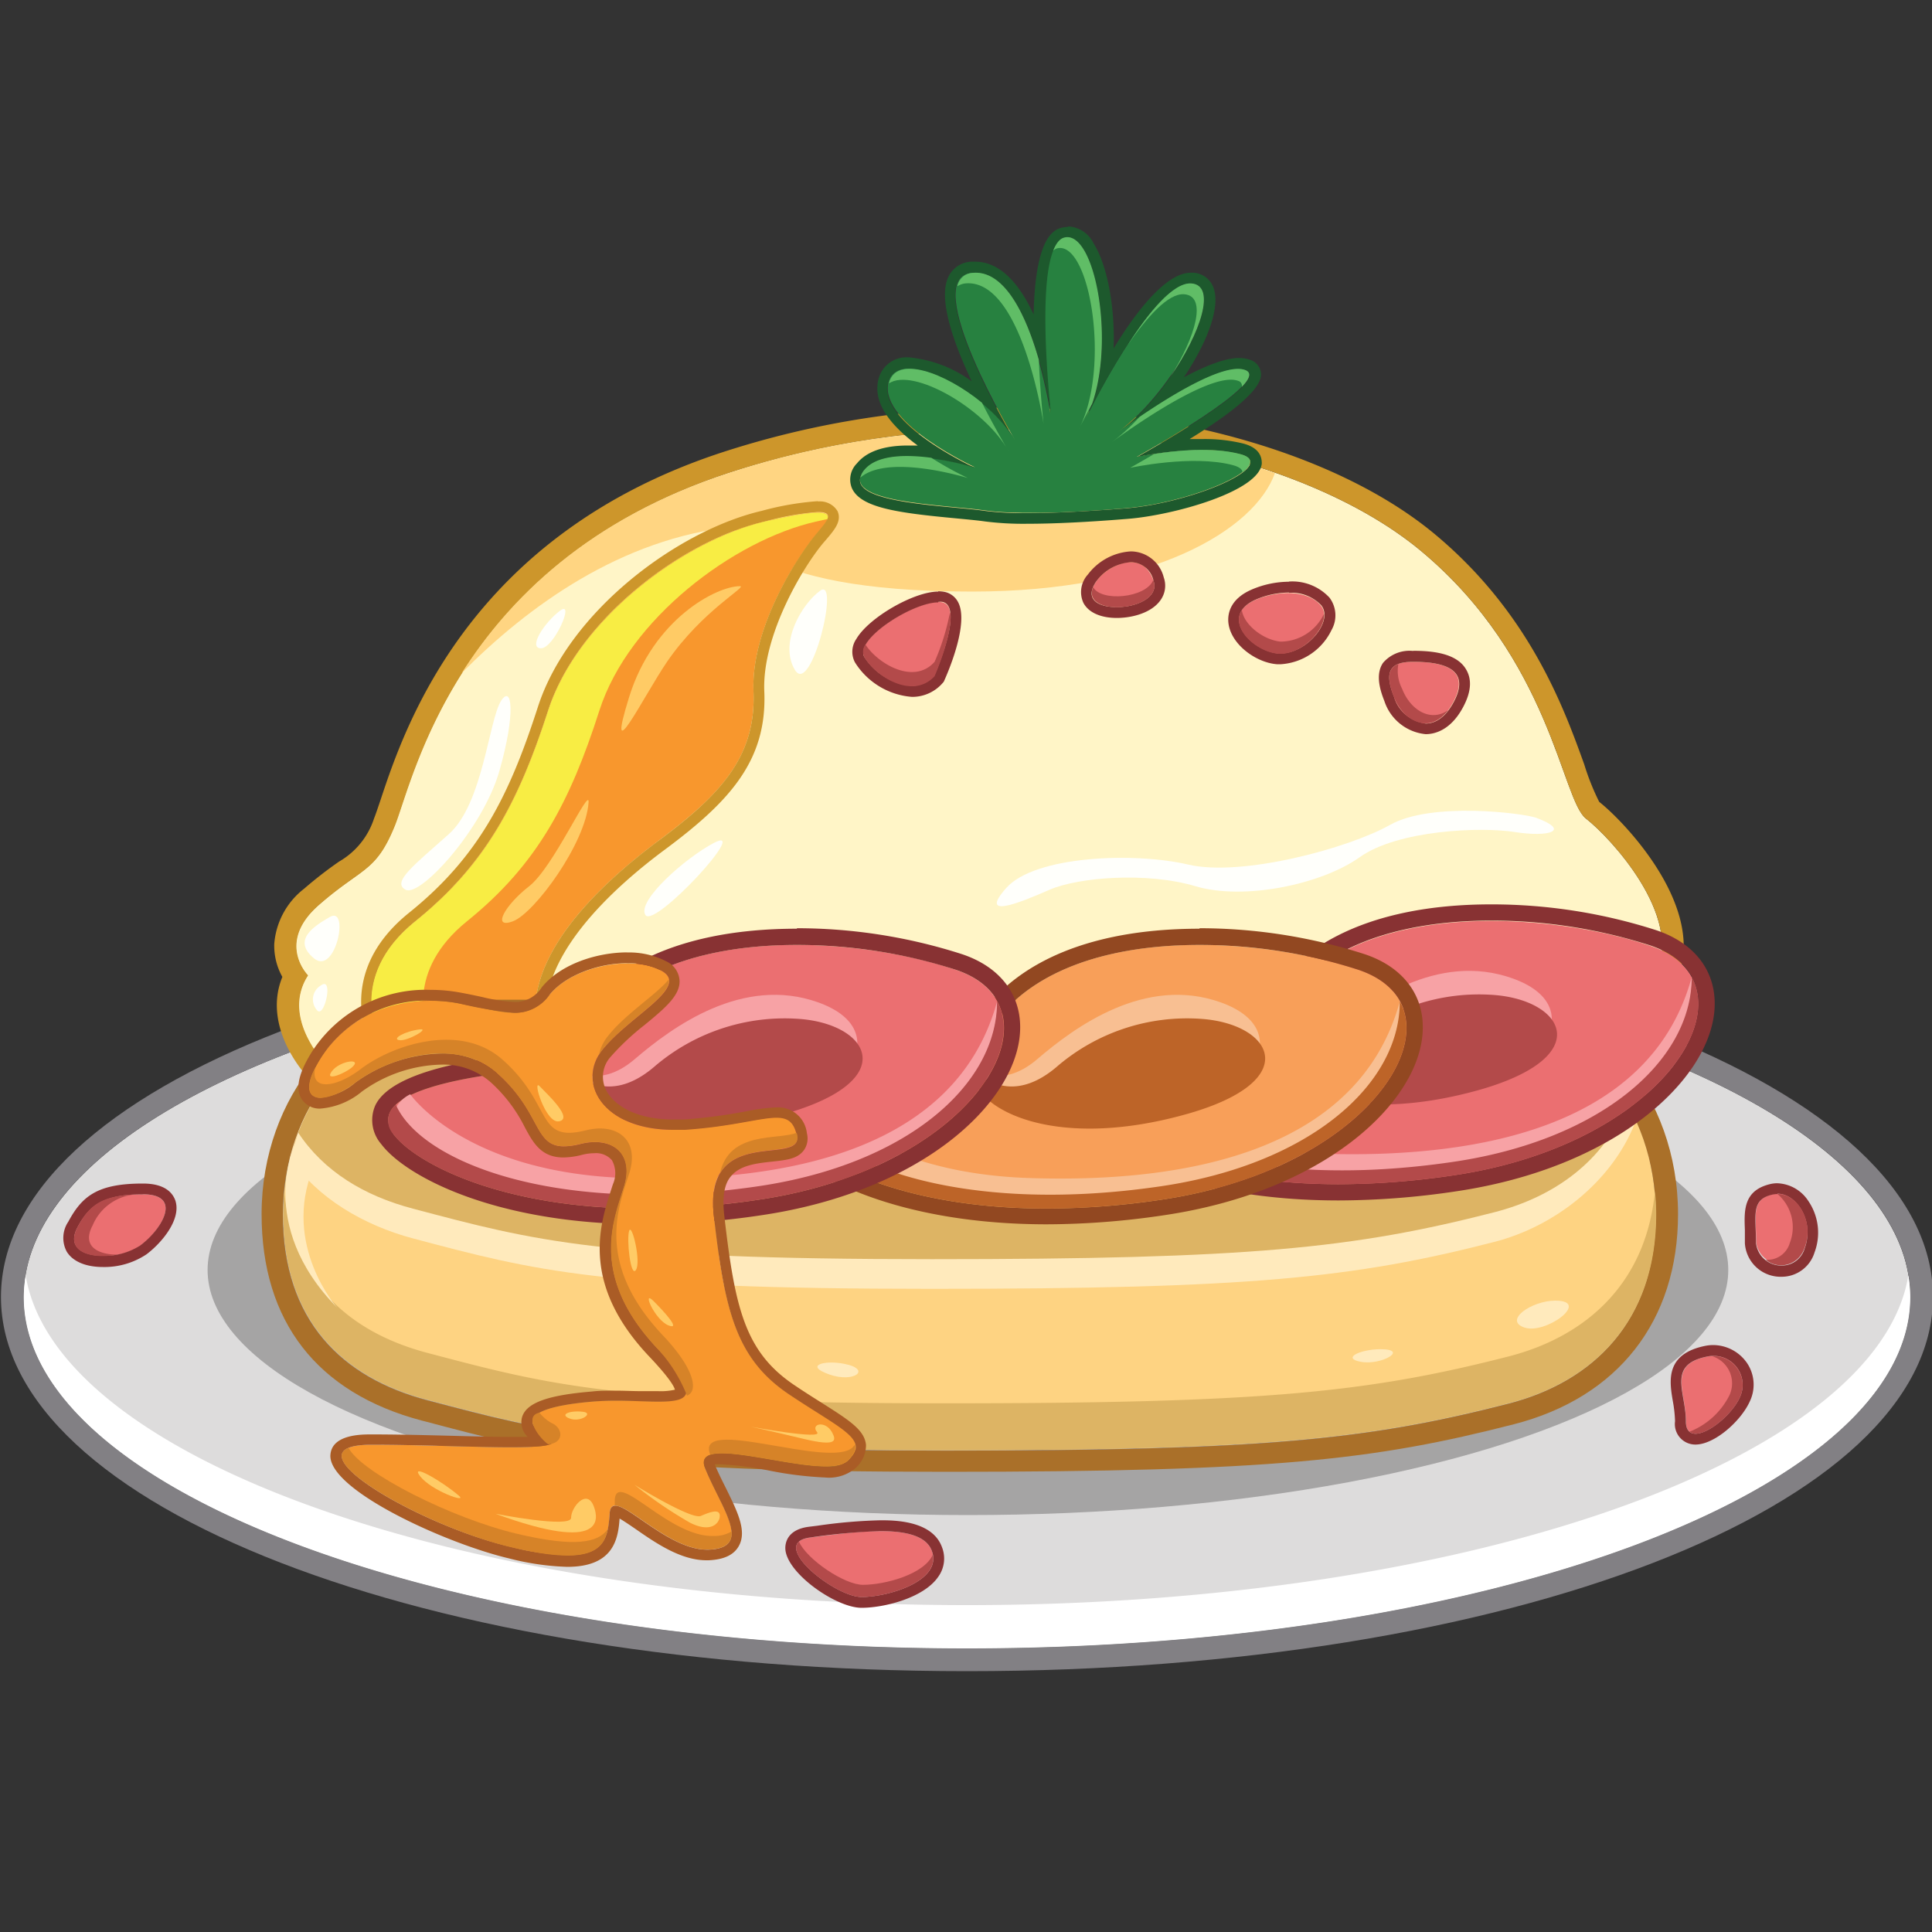 <svg id="图层_1" data-name="图层 1" xmlns="http://www.w3.org/2000/svg" viewBox="0 0 200 200"><rect x="0" y="0" width="200" height="200" fill="#333333" stroke="none"/><defs><style>.cls-1{fill:#dddcdc;}.cls-2{fill:#828084;}.cls-3{fill:#fff5c7;}.cls-4{fill:#cd962b;}.cls-5{fill:#ffd582;}.cls-6{fill:#f8972d;}.cls-7{fill:#f8ed44;}.cls-8{fill:#fff;}.cls-9{fill:#a5a4a4;}.cls-10{fill:#fed382;}.cls-11{fill:#aa7029;}.cls-12{fill:#ddb464;}.cls-13{fill:#ffeabc;}.cls-14{fill:#eb6f71;}.cls-15{fill:#883233;}.cls-16{fill:#f7a2a5;}.cls-17{fill:#b34a4a;}.cls-18{fill:#f89f59;}.cls-19{fill:#924821;}.cls-20{fill:#f8bf92;}.cls-21{fill:#bd6428;}.cls-22{fill:#aa5c26;}.cls-23{fill:#d68328;}.cls-24{fill:#ffcb65;}.cls-25{fill:#fffffb;}.cls-26{fill:#278140;}.cls-27{fill:#1d592d;}.cls-28{fill:#60bd66;}</style></defs><title>食物矿</title><ellipse class="cls-1" cx="100.1" cy="134.26" rx="97.65" ry="36.37"/><path class="cls-2" d="M100.1,97.89c53.93,0,97.65,16.29,97.65,36.37S154,170.64,100.1,170.64,2.46,154.35,2.46,134.26,46.18,97.89,100.1,97.89m0-2.36c-56.08,0-100,17-100,38.73S44,173,100.1,173s100-17,100-38.74-43.92-38.73-100-38.73Z"/><path class="cls-3" d="M34.35,110.9s-5.59-5.17-2.51-9.93c0,0-3.36-3.36,1.12-7.28s5.87-3.35,7.83-8.11,6.43-27.42,34.69-36.65,58.2-3.08,71.63,8.11,14.55,25.74,17.07,27.7,10.07,10.07,7.27,16S93.39,111.88,87,111.88,34.35,112.72,34.35,110.9Z"/><path class="cls-4" d="M104.06,44.44c18.06,0,34.17,5.2,43.05,12.6,13.43,11.19,14.55,25.74,17.07,27.7s10.07,10.07,7.27,16S93.39,111.88,87,111.88c-3.08,0-15.33.19-27.22.19-12.89,0-25.38-.22-25.38-1.17,0,0-5.59-5.17-2.51-9.93,0,0-3.36-3.36,1.12-7.28s5.87-3.35,7.83-8.11,6.43-27.42,34.69-36.65a92.23,92.23,0,0,1,28.58-4.49m0-2.24v0h0a94.09,94.09,0,0,0-29.27,4.6C48.53,55.38,41.91,75.25,39.42,82.73c-.28.83-.52,1.55-.7,2a8,8,0,0,1-3.62,4.46A42.88,42.88,0,0,0,31.48,92a8,8,0,0,0-3.09,5.73,6.63,6.63,0,0,0,.84,3.4c-1.75,4.28.86,8.61,3.13,10.94.79,1.57,3.61,1.77,9.76,2,4.19.15,10.11.23,17.61.23,7.89,0,16-.08,21.36-.14l5.86,0c3.24,0,23.69-1.32,43.85-3.41,40.34-4.16,41.86-7.35,42.67-9.06,3.58-7.51-5.48-16.78-7.92-18.68A25,25,0,0,1,164,79.13c-2.11-5.85-5.64-15.64-15.44-23.81S121.79,42.2,104.06,42.2Z"/><path class="cls-5" d="M76,54.52s1.12,6.72,24.62,6.72c18.75,0,29.28-6.41,31.36-12.27-15.27-5.35-36.32-6.65-56.54,0C60.88,53.7,52.64,62.05,47.8,69.67,54.66,62.74,64.3,55.74,76,54.52Z"/><path class="cls-6" d="M39.39,107.68S35.75,101.25,43,95.37,53.66,83.06,56.74,73.55,70.73,55.92,79.12,54s7-.56,5.32,1.4S77.72,64.88,78,71.59,74.64,82.22,68.21,87,53.94,99.29,55.62,106.84Z"/><path class="cls-4" d="M84.66,53c1.87,0,.89,1-.22,2.34-1.68,2-6.72,9.52-6.44,16.23S74.64,82.22,68.21,87,53.94,99.29,55.62,106.84l-16.23.84S35.75,101.25,43,95.37,53.66,83.06,56.74,73.55,70.73,55.92,79.12,54A29.23,29.23,0,0,1,84.66,53m0-1.12h0a29.85,29.85,0,0,0-5.79,1c-8.65,2-20,10.37-23.2,20.34-2.91,9-6,15.39-13.35,21.29-7.92,6.4-3.94,13.66-3.9,13.73l.34.61.69,0L55.68,108l1.32-.07-.29-1.29c-1.62-7.27,6.93-14.85,12.16-18.72,6.72-5,10.55-9.23,10.25-16.34-.25-5.89,4.13-13.07,6.17-15.45l.14-.16c.93-1.09,1.74-2,1.27-3.06a2.12,2.12,0,0,0-2-1Z"/><path class="cls-7" d="M48.34,95.37C55.62,89.5,59,83.06,62.05,73.55S76,55.92,84.44,54l1.22-.27c.28-.84-1-1-6.54.27-8.39,2-19.3,10.08-22.38,19.59S50.3,89.5,43,95.37s-3.64,12.31-3.64,12.31l5.18-.26C44,106.15,41.94,100.55,48.34,95.37Z"/><path class="cls-8" d="M100.1,166.16c-51.9,0-94.33-15.09-97.44-34.13a13.9,13.9,0,0,0-.2,2.23c0,20.09,43.72,36.38,97.64,36.38s97.65-16.29,97.65-36.38a13.9,13.9,0,0,0-.2-2.23C194.44,151.07,152,166.16,100.1,166.16Z"/><ellipse class="cls-9" cx="100.2" cy="131.47" rx="78.71" ry="25.37"/><path class="cls-10" d="M171.45,125.68c0,11-6.51,17.34-15.29,19.59-14.55,3.73-25.37,4.85-58.2,4.85-34.32,0-41-1.87-53.72-5.22-8.76-2.32-14.92-8.19-14.92-19.22h0c0-11,7.35-20,16.41-20H155c9.06,0,16.41,8.93,16.41,20Z"/><path class="cls-11" d="M155,105.73c9.06,0,16.41,8.93,16.41,20s-6.51,17.34-15.29,19.59c-14.55,3.73-25.37,4.85-58.2,4.85-34.32,0-41-1.87-53.72-5.22-8.76-2.32-14.92-8.19-14.92-19.22s7.35-20,16.41-20H155m0-2.24H45.73c-10.28,0-18.65,10-18.65,22.19,0,11.12,5.74,18.51,16.59,21.38l.36.09c12.67,3.36,19.64,5.21,53.93,5.21,33.85,0,44.36-1.23,58.75-4.92,10.79-2.77,17-10.7,17-21.76,0-12.24-8.37-22.19-18.65-22.19Z"/><path class="cls-12" d="M156.16,140.42c-14.55,3.73-25.37,4.85-58.2,4.85-34.32,0-41-1.87-53.72-5.22-8.08-2.14-13.93-7.31-14.8-16.73-.07.78-.12,1.56-.12,2.36,0,11,6.16,16.9,14.92,19.22,12.68,3.35,19.4,5.22,53.72,5.22,32.83,0,43.65-1.12,58.2-4.85,8.78-2.25,15.29-8.56,15.29-19.59a23.25,23.25,0,0,0-.13-2.38C170.42,132.8,164.26,138.34,156.16,140.42Z"/><path class="cls-13" d="M155,108.8H45.73c-6.58,0-13.77,1.63-15.57,11.19,2.64,4,7.53,6.87,12.59,8.21,12.68,3.36,19.4,5.22,53.72,5.22,32.83,0,43.64-1.11,58.19-4.85,6.28-1.6,12.14-6.22,14.55-12.21C169.21,116.36,166.6,106,155,108.8Z"/><path class="cls-12" d="M155,105.73H45.73c-6.58,0-12.24,4.72-14.86,11.52,2.64,4,6.82,6.54,11.88,7.87,12.68,3.36,19.4,5.23,53.72,5.23,32.83,0,43.64-1.12,58.19-4.85,6.28-1.61,11.38-5.31,13.79-11.3C168.45,114.2,163.8,106,155,105.73Z"/><path class="cls-13" d="M30.58,118.32s-4.2,8.39,4.33,17.06c0,0-5.73-6.43-2.51-14.41Z"/><path class="cls-13" d="M161,134.64c-2.43,0-5.41,2.05-3.18,2.79S164.74,134.64,161,134.64Z"/><path class="cls-13" d="M142.91,139.67c-2.08,0-4.1.94-2,1.31S145.9,139.67,142.91,139.67Z"/><path class="cls-13" d="M87.33,141.17c-2-.38-4.11.18-1.49,1.11S90.31,141.72,87.33,141.17Z"/><path class="cls-14" d="M112.7,115c2.51,3.36,15.1,10.07,37.77,6.71s31.89-19.86,20.42-23.78-35.25-5.31-40,10.07C130.88,108,108.11,108.84,112.7,115Z"/><path class="cls-15" d="M154.38,95.3a53.79,53.79,0,0,1,16.51,2.59c11.47,3.92,2.24,20.43-20.42,23.78a81.4,81.4,0,0,1-11.89.92c-15.22,0-23.85-4.92-25.88-7.63-4.59-6.12,18.18-7,18.18-7,3-9.59,13.33-12.66,23.5-12.66m0-1.68c-12.85,0-21.57,4.5-24.71,12.72-5.1.27-16.91,1.35-18.92,5.57a3.79,3.79,0,0,0,.6,4.06c2.5,3.33,11.82,8.3,27.23,8.3a83.11,83.11,0,0,0,12.13-.94c16.5-2.44,26.1-11.43,26.76-18.64.35-3.9-1.85-7-6-8.39a55.72,55.72,0,0,0-17.05-2.68Z"/><path class="cls-16" d="M130.88,108s2.8,2.52,6.72-.84,11.19-8.67,19-5.87,3.36,9.79-5.31,11.47S134,112.44,130.88,108Z"/><path class="cls-17" d="M130.88,108s3.36,4.48,8.67,0a20.7,20.7,0,0,1,15.11-5c7.28.56,10.54,6.35-1.4,9.79C138.72,116.92,130.32,111.88,130.88,108Z"/><path class="cls-16" d="M114.37,110.76s5.6,8.12,22.39,8.67,34.21-3,38.37-18.29c0,0,.8,9.9-12.35,16.34s-35.26,7-50.08-2.52A3.33,3.33,0,0,1,114.37,110.76Z"/><path class="cls-17" d="M175.13,101.14c0,8.78-9.55,16.9-24.66,19.13-21,3.11-35-2.51-37.59-8.43a2.09,2.09,0,0,0-.18,3.12c2.51,3.36,15.1,10.07,37.77,6.71C169,118.93,178.54,107.39,175.13,101.14Z"/><path class="cls-18" d="M82.48,117.48c2.52,3.35,15.11,10.07,37.77,6.71s31.9-19.86,20.42-23.78-35.25-5.32-40,10.07C100.66,110.48,77.89,111.36,82.48,117.48Z"/><path class="cls-19" d="M124.16,97.82a53.74,53.74,0,0,1,16.51,2.59c11.48,3.92,2.24,20.42-20.42,23.78a81.37,81.37,0,0,1-11.88.92c-15.22,0-23.85-4.92-25.89-7.63-4.59-6.12,18.18-7,18.18-7,3-9.6,13.33-12.66,23.5-12.66m0-1.68c-12.85,0-21.57,4.5-24.71,12.72-5.1.27-16.91,1.35-18.92,5.57a3.78,3.78,0,0,0,.61,4c2.5,3.34,11.82,8.31,27.23,8.31a83.11,83.11,0,0,0,12.13-.94c16.49-2.44,26.09-11.43,26.75-18.65.36-3.89-1.84-7-6-8.38a55.84,55.84,0,0,0-17.06-2.68Z"/><path class="cls-20" d="M100.66,110.48s2.8,2.52,6.72-.84,11.19-8.67,19-5.87,3.36,9.79-5.31,11.47S103.74,115,100.66,110.48Z"/><path class="cls-21" d="M100.66,110.48s3.36,4.48,8.68,0a20.67,20.67,0,0,1,15.11-5c7.27.56,10.53,6.35-1.4,9.79C108.5,119.43,100.1,114.4,100.66,110.48Z"/><path class="cls-20" d="M84.16,113.28s5.59,8.11,22.38,8.67,34.21-3,38.37-18.29c0,0,.8,9.9-12.35,16.33s-35.25,7-50.08-2.51A3.33,3.33,0,0,1,84.16,113.28Z"/><path class="cls-21" d="M144.91,103.66c0,8.78-9.55,16.89-24.66,19.13-21,3.11-35-2.52-37.58-8.43a2.09,2.09,0,0,0-.19,3.12c2.52,3.35,15.11,10.07,37.77,6.71C138.78,121.45,148.32,109.91,144.91,103.66Z"/><path class="cls-14" d="M40.79,117.48c2.52,3.35,15.11,10.07,37.77,6.71s31.9-19.86,20.43-23.78-35.26-5.32-40,10.07C59,110.48,36.2,111.36,40.79,117.48Z"/><path class="cls-15" d="M82.47,97.82A53.81,53.81,0,0,1,99,100.41c11.47,3.92,2.23,20.42-20.43,23.78a81.37,81.37,0,0,1-11.88.92c-15.22,0-23.85-4.92-25.89-7.63-4.59-6.12,18.19-7,18.19-7,3-9.6,13.33-12.66,23.49-12.66m0-1.68c-12.85,0-21.56,4.5-24.71,12.72-5.1.27-16.91,1.35-18.92,5.57a3.78,3.78,0,0,0,.61,4c2.5,3.34,11.82,8.31,27.23,8.31a83.11,83.11,0,0,0,12.13-.94c16.49-2.44,26.09-11.43,26.75-18.65.36-3.89-1.84-7-6-8.38a55.84,55.84,0,0,0-17.06-2.68Z"/><path class="cls-16" d="M59,110.48s2.79,2.52,6.71-.84,11.19-8.67,19-5.87,3.35,9.79-5.32,11.47S62.05,115,59,110.48Z"/><path class="cls-17" d="M59,110.48s3.35,4.48,8.67,0a20.7,20.7,0,0,1,15.11-5c7.27.56,10.53,6.35-1.4,9.79C66.81,119.43,58.42,114.4,59,110.48Z"/><path class="cls-16" d="M42.47,113.28s5.59,8.11,22.38,8.67,34.21-3,38.37-18.29c0,0,.8,9.9-12.35,16.33s-35.25,7-50.08-2.51A3.33,3.33,0,0,1,42.47,113.28Z"/><path class="cls-17" d="M103.22,103.66c0,8.78-9.54,16.89-24.66,19.13-21,3.11-35-2.52-37.58-8.43a2.09,2.09,0,0,0-.19,3.12c2.52,3.35,15.11,10.07,37.77,6.71C97.1,121.45,106.63,109.91,103.22,103.66Z"/><path class="cls-6" d="M51.51,111.13c-4.43-4-11.56-1.49-14.73.94s-6.72,2.42-3.54-2.61,9.14-6.53,14.17-5.6,7.09,2,9.51-.93,8.58-4.11,11.57-2.43-3.36,4.67-6.16,8.21.38,8.77,8.58,8.21,10.82-2.8,11.57.56-9.7-1.31-8.58,8.39,2.24,14.74,7.83,18.47,8.4,4.66,6,6.9S71.29,147.88,73,152s5,8.21.37,8.4-10.07-6.9-10.26-3.73-.56,5.78-10.07,3.54S29,149.56,38.46,149.56s21.26.93,18.28-.75-2.05-3.17,4.66-3.73,13.8,2,6.72-5.41-4.67-13.24-3.55-16.78-1.27-5.28-4.47-4.48C54.87,119.71,56.74,115.8,51.51,111.13Z"/><path class="cls-22" d="M64.92,99.72a7.44,7.44,0,0,1,3.57.78c3,1.68-3.36,4.67-6.16,8.21-2.65,3.37.08,8.25,7.39,8.25.39,0,.78,0,1.19,0,4.86-.33,7.76-1.25,9.47-1.25,1.18,0,1.79.44,2.1,1.81.74,3.35-9.7-1.31-8.58,8.39s2.24,14.74,7.83,18.47,8.4,4.66,6,6.9a3.41,3.41,0,0,1-2.25.55c-3,0-8-1.36-10.73-1.36-1.44,0-2.23.38-1.75,1.55,1.67,4.11,5,8.21.37,8.4h-.18c-3.77,0-8-4.55-9.49-4.55-.35,0-.56.24-.59.82C62.94,159,62.7,161,58.74,161a26.36,26.36,0,0,1-5.73-.84C43.49,158,29,149.56,38.46,149.56c5,0,10.63.26,14.4.26,3.4,0,5.29-.21,3.88-1-3-1.68-2.05-3.17,4.66-3.73.78-.06,1.57-.09,2.34-.09,1.62,0,3.17.1,4.41.1,3.24,0,4.49-.66,0-5.42-7.09-7.46-4.67-13.24-3.55-16.78.94-3-.59-4.67-3-4.67a6,6,0,0,0-1.48.19,7.47,7.47,0,0,1-1.74.25c-3.12,0-2.31-3.48-6.85-7.53a8.58,8.58,0,0,0-5.87-2.08,15.72,15.72,0,0,0-8.86,3,6.78,6.78,0,0,1-3.6,1.58c-1.35,0-1.82-1.22.06-4.19a13,13,0,0,1,11.31-5.86,15.93,15.93,0,0,1,2.86.26,40.1,40.1,0,0,0,5.84,1,4.37,4.37,0,0,0,3.67-1.93c1.66-2,5.06-3.21,8-3.21m0-1.12c-3,0-6.83,1.12-8.86,3.62a3.26,3.26,0,0,1-2.81,1.52,18.24,18.24,0,0,1-3.36-.52c-.69-.15-1.44-.31-2.27-.46a16.62,16.62,0,0,0-3.07-.28,14,14,0,0,0-12.26,6.38c-1.36,2.16-1.74,3.74-1.14,4.83a2.19,2.19,0,0,0,2,1.08A7.66,7.66,0,0,0,37.46,113a14.56,14.56,0,0,1,8.18-2.79,7.43,7.43,0,0,1,5.13,1.8,15.69,15.69,0,0,1,3.55,4.67c.87,1.62,1.7,3.14,4,3.14a8.09,8.09,0,0,0,2-.29,5.27,5.27,0,0,1,1.21-.15,2.17,2.17,0,0,1,1.82.73,2.79,2.79,0,0,1,.1,2.48l-.19.59c-1.18,3.65-3.17,9.77,4,17.3,2,2.12,2.5,3,2.61,3.38a6.49,6.49,0,0,1-1.76.15c-.57,0-1.2,0-1.88,0s-1.65-.05-2.53-.05-1.7,0-2.43.09c-4.75.39-6.92,1.23-7.26,2.79a2.1,2.1,0,0,0,.62,1.91c-.47,0-1.07,0-1.81,0-1.73,0-3.89-.06-6.18-.12-2.72-.07-5.53-.14-8.22-.14-1,0-4,0-4.21,2.05-.42,3.62,11.92,9.24,18.5,10.79a27.39,27.39,0,0,0,6,.87c4.78,0,5.28-2.84,5.43-5,.47.27,1.14.73,1.68,1.1,2.07,1.44,4.66,3.22,7.31,3.22h.22c1.56-.07,2.57-.53,3.1-1.42.92-1.55-.1-3.6-1.28-6-.41-.82-.84-1.67-1.18-2.51a4.59,4.59,0,0,1,.7,0,34.38,34.38,0,0,1,4.87.63,37.56,37.56,0,0,0,5.86.73,4.27,4.27,0,0,0,3-.85,3.24,3.24,0,0,0,1.23-2.5c-.14-1.57-1.73-2.57-4.6-4.39-.81-.51-1.73-1.09-2.74-1.77-5.2-3.46-6.23-8-7.34-17.66-.21-1.84,0-3.21.69-4,.93-1.17,2.7-1.36,4.26-1.53s2.66-.29,3.32-1.21a2.11,2.11,0,0,0,.29-1.72,3,3,0,0,0-3.19-2.68,19.23,19.23,0,0,0-3.13.41,56,56,0,0,1-6.41.84c-.39,0-.76,0-1.12,0-4,0-6.23-1.59-6.95-3.07a3.07,3.07,0,0,1,.44-3.37,25.87,25.87,0,0,1,3.55-3.34c2.1-1.73,3.76-3.1,3.62-4.69A2.35,2.35,0,0,0,69,99.53a8.42,8.42,0,0,0-4.12-.93Z"/><path class="cls-23" d="M74.53,121.47c2.17-3.67,8.54-1.34,8-4l-.06-.21C80.59,118.05,75.5,117,74.53,121.47Z"/><path class="cls-23" d="M62.89,107.31a4.5,4.5,0,0,0-.89,1.91,4,4,0,0,1,.33-.51c2.36-3,7.21-5.57,6.9-7.32C67.91,103,64.68,105,62.89,107.31Z"/><path class="cls-23" d="M51.51,111.13c5.23,4.67,3.36,8.58,8.59,7.28,3.2-.8,5.59.93,4.47,4.48s-3.54,9.32,3.55,16.78a15.64,15.64,0,0,1,3,4.81c1.23-.49.72-2.84-2.47-6.21C61.59,130.81,64,125,65.13,121.49s-1.27-5.28-4.48-4.48c-5.22,1.31-3.35-2.61-8.58-7.27-4.43-4-11.56-1.5-14.73.93-2.54,1.94-5.31,2.32-4.69-.19-2.06,4,1.19,3.83,4.13,1.59C40,109.64,47.08,107.17,51.51,111.13Z"/><path class="cls-23" d="M88.26,149.84c-2.42,2.24-16.39-3.35-14.74.74,2.67-.85,12.22,2.47,14.18.66.69-.64.92-1.18.81-1.7C88.42,149.64,88.37,149.73,88.26,149.84Z"/><path class="cls-23" d="M73.9,159c-4.67.18-10.07-6.9-10.26-3.73,0,.2,0,.4,0,.6,1.47-.18,5.86,4.68,9.74,4.53,1.87-.08,2.44-.79,2.35-1.87A3.32,3.32,0,0,1,73.9,159Z"/><path class="cls-23" d="M53.57,158.79c-6.8-1.6-16.15-6.33-17.49-8.91-3.81,1.55,8.52,8.33,16.93,10.31,7.76,1.83,9.43.43,9.89-1.87C61.92,159.68,59.56,160.2,53.57,158.79Z"/><path class="cls-23" d="M56.74,149.51c1.62-.11,1.54-1.54.56-2.1a4,4,0,0,1-1.45-1.17C54.22,146.57,55.66,148.72,56.74,149.51Z"/><path class="cls-24" d="M61.49,156c.41,1.12,1.26,4.89-10.21.7,0,0,7.84,1.54,7.84.42S60.79,154,61.49,156Z"/><path class="cls-24" d="M47.5,154.83c-1.66-1.43-5.17-3.5-4-2S48.48,155.67,47.5,154.83Z"/><path class="cls-24" d="M74.5,157.07c-.07.55-.84,1.68-3.07.56a44.26,44.26,0,0,1-5.74-3.92s5.88,3.64,6.86,3.22S74.64,156.09,74.5,157.07Z"/><path class="cls-24" d="M86.12,148.25c.48.87.55,1.54-2.94.7s-5.46-1.26-5.46-1.26,7.56,1.4,6.86.56S85.42,147,86.12,148.25Z"/><path class="cls-24" d="M60.37,146.15c-1.38-.17-2.51.28-1.39.7S61.49,146.29,60.37,146.15Z"/><path class="cls-24" d="M65.13,127.41c-.28.84.14,4.9.7,4.06S65.41,126.57,65.13,127.41Z"/><path class="cls-24" d="M67.65,134.68c1,1,2.94,3.08,1.54,2.52S66.39,133.42,67.65,134.68Z"/><path class="cls-24" d="M57.86,116.08c-1.38.25-2.8-4.48-2-3.64S59.4,115.8,57.86,116.08Z"/><path class="cls-24" d="M36.45,110.48c-.74.65-2.93,1.54-2.1.42S37.57,109.5,36.45,110.48Z"/><path class="cls-24" d="M43.45,106.56c-1.58.2-2.94,1-2.1,1.12S44.57,106.42,43.45,106.56Z"/><path class="cls-24" d="M76.6,60.68c-2.4,0-8.95,3.36-11.47,11.47s1.45,0,3.92-3.64C72.69,63.2,77.44,60.68,76.6,60.68Z"/><path class="cls-24" d="M60.93,83.06c.12-1.76-3.63,6.72-6.15,8.68s-3.92,4.47-1.68,3.63S60.65,87.26,60.93,83.06Z"/><path class="cls-14" d="M97.59,62.36C95.35,61.8,88.35,66,89.47,68s5,4.48,7.28,2C96.75,69.91,99.83,62.92,97.59,62.36Z"/><path class="cls-15" d="M97.12,62.31a1.74,1.74,0,0,1,.47,0c2.24.56-.84,7.55-.84,7.55A3,3,0,0,1,94.4,71a6.53,6.53,0,0,1-4.93-3c-1-1.83,5-5.64,7.65-5.64m0-1.12c-2.52,0-7.19,2.7-8.47,4.9a2.34,2.34,0,0,0-.15,2.42,7.65,7.65,0,0,0,5.9,3.58,4.16,4.16,0,0,0,3.18-1.43l.12-.14.07-.16c.6-1.35,2.46-5.91,1.45-8a2.06,2.06,0,0,0-1.36-1.12,3.43,3.43,0,0,0-.74-.08Z"/><path class="cls-14" d="M113.53,60.12c-2.79,3.92,7,3.36,5.88,0S114.68,58.51,113.53,60.12Z"/><path class="cls-15" d="M117.06,58.2a2.41,2.41,0,0,1,2.35,1.92c.58,1.74-1.78,2.73-3.79,2.73s-3.43-.85-2.09-2.73a4.87,4.87,0,0,1,3.53-1.92m0-1.12a6,6,0,0,0-4.44,2.39,2.69,2.69,0,0,0-.47,2.93c.52,1,1.78,1.57,3.47,1.57,1.47,0,3.53-.47,4.5-1.82a2.56,2.56,0,0,0,.35-2.38,3.54,3.54,0,0,0-3.41-2.69Z"/><path class="cls-14" d="M130,62.08c-3.91,1.68-.56,5.31,2.24,5.59s5.88-3.35,4.48-5S132.25,61.13,130,62.08Z"/><path class="cls-15" d="M133.43,61.37a4.23,4.23,0,0,1,3.33,1.27c1.34,1.62-1.46,5-4.17,5l-.31,0c-2.8-.28-6.15-3.91-2.24-5.59a8.87,8.87,0,0,1,3.39-.71m0-1.12a9.92,9.92,0,0,0-3.83.8c-2.52,1.08-2.53,2.86-2.42,3.58.33,2.19,2.9,4,5,4.16l.42,0a6.26,6.26,0,0,0,5.24-3.54,3.06,3.06,0,0,0-.21-3.35,5.25,5.25,0,0,0-4.19-1.67Z"/><path class="cls-14" d="M146.27,68.51c-2.24,0-3.08.84-2,3.64s4.2,4.2,6.16.56S149.08,68.51,146.27,68.51Z"/><path class="cls-15" d="M146.27,68.51c2.81,0,6.16.56,4.2,4.2-.84,1.55-1.88,2.19-2.88,2.19a3.92,3.92,0,0,1-3.28-2.75c-1.12-2.8-.28-3.64,2-3.64m0-1.12a3.6,3.6,0,0,0-3.14,1.23c-.81,1.19-.31,2.82.14,3.95A5,5,0,0,0,147.59,76c.88,0,2.56-.36,3.86-2.78q1.26-2.34.32-3.92c-1-1.73-3.63-1.93-5.5-1.93Z"/><path class="cls-14" d="M183.48,123.63c-2.24.56-1.68,2.18-1.68,5a2.6,2.6,0,0,0,5,.56C188,126.15,185.72,123.07,183.48,123.63Z"/><path class="cls-15" d="M184,123.57c2,0,3.85,2.83,2.82,5.66a2.44,2.44,0,0,1-2.35,1.78,2.62,2.62,0,0,1-2.69-2.34c0-2.86-.56-4.48,1.68-5a2.48,2.48,0,0,1,.54-.06m0-1.12a3.21,3.21,0,0,0-.81.1c-2.72.68-2.64,2.74-2.56,4.74q0,.63,0,1.38a3.71,3.71,0,0,0,3.81,3.46,3.56,3.56,0,0,0,3.4-2.52,5.82,5.82,0,0,0-.64-5.32,4,4,0,0,0-3.23-1.84Z"/><path class="cls-14" d="M176.77,140.42c-4.2.84-2.24,3.64-2.24,6.71s4.48,0,5.59-2.51A3,3,0,0,0,176.77,140.42Z"/><path class="cls-15" d="M177.35,140.36a3,3,0,0,1,2.77,4.26c-.78,1.76-3.22,3.8-4.6,3.8-.59,0-1-.37-1-1.29,0-3.07-2-5.87,2.24-6.71a2.86,2.86,0,0,1,.58-.06m0-1.12a4.26,4.26,0,0,0-.8.08c-4.19.84-3.72,3.66-3.37,5.72a13.5,13.5,0,0,1,.23,2.09,2.12,2.12,0,0,0,2.11,2.41c2,0,4.73-2.46,5.63-4.47a4,4,0,0,0-.25-3.91,4.28,4.28,0,0,0-3.55-1.92Z"/><path class="cls-14" d="M83.88,159.16c-4.48.56,2.52,6.16,5.31,6.16s8.4-1.68,7.28-4.76S88.35,158.61,83.88,159.16Z"/><path class="cls-15" d="M91.14,158.5c2.58,0,4.75.46,5.33,2.06,1.12,3.08-4.48,4.76-7.28,4.76s-9.79-5.6-5.31-6.16a63.35,63.35,0,0,1,7.26-.66m0-1.12a53.4,53.4,0,0,0-6.51.56l-.89.11c-2.38.3-2.47,1.85-2.44,2.32.16,2.5,5.24,6.07,7.89,6.07,2.3,0,6.4-1,7.92-3.19a3.22,3.22,0,0,0,.41-3.07c-1-2.8-5-2.8-6.38-2.8Z"/><path class="cls-14" d="M14.77,123.63c-4.2,0-5.46,1-6.72,3.36-2,3.64,4.2,3.64,6.44,2S19,123.63,14.77,123.63Z"/><path class="cls-15" d="M14.77,123.63c4.2,0,2,3.64-.28,5.32A6.89,6.89,0,0,1,10.65,130c-2.05,0-3.76-.87-2.6-3s2.52-3.36,6.72-3.36m0-1.12c-4.71,0-6.29,1.33-7.7,3.95a3,3,0,0,0-.16,3.1c.61,1,1.94,1.59,3.74,1.59a7.84,7.84,0,0,0,4.51-1.31c1.55-1.16,3.62-3.59,3-5.55-.28-.81-1.08-1.78-3.36-1.78Z"/><path class="cls-17" d="M96.75,68.51c-2.18,2.45-5.93.14-7.16-1.79A1.24,1.24,0,0,0,89.47,68c1.12,2,5,4.48,7.28,2,0,0,2-4.58,1.59-6.62A23.87,23.87,0,0,1,96.75,68.51Z"/><path class="cls-17" d="M119.38,60.06c-.77,1.85-5.39,2.27-6.22.72-1.27,3.18,7.3,2.49,6.25-.66Z"/><path class="cls-17" d="M132.56,66.42c-1.78-.18-3.77-1.72-4-3.24-1.22,1.81,1.43,4.27,3.71,4.49s4.91-2.32,4.79-4.13A5,5,0,0,1,132.56,66.42Z"/><path class="cls-17" d="M145.15,71.31a4,4,0,0,1-.39-2.57c-1,.39-1.26,1.38-.45,3.41,1,2.55,3.66,3.89,5.6,1.36C148.11,74.8,146,73.51,145.15,71.31Z"/><path class="cls-17" d="M184,123.6a4.51,4.51,0,0,1,1.28,5.07,2.41,2.41,0,0,1-2.5,1.74,2.52,2.52,0,0,0,4-1.18C187.87,126.4,186.06,123.61,184,123.6Z"/><path class="cls-17" d="M177.23,140.39a2.94,2.94,0,0,1,1.78,4.09,7.84,7.84,0,0,1-4.11,3.73c1.09.94,4.3-1.51,5.22-3.59A3,3,0,0,0,177.23,140.39Z"/><path class="cls-17" d="M89.33,164.06c-1.92,0-5.82-2.64-6.62-4.47-1.63,1.44,4,5.73,6.48,5.73,2.68,0,7.91-1.54,7.37-4.37C95.64,163,91.58,164.06,89.33,164.06Z"/><path class="cls-17" d="M9.59,126.85a5.24,5.24,0,0,1,4.3-3.19c-3.48.15-4.68,1.18-5.84,3.33-1.44,2.68,1.52,3.38,4.08,2.89C10.11,129.87,8.44,129,9.59,126.85Z"/><path class="cls-25" d="M84.9,61.15c-1.89,1.37-4.29,5.41-2.61,8.2S87,59.65,84.9,61.15Z"/><path class="cls-25" d="M73.9,87.26c-2.94,1.54-8,6-7.09,7.46S77.82,85.21,73.9,87.26Z"/><path class="cls-25" d="M51.89,72.52c-1.3,2-1.87,10.64-5.41,13.81s-6,5-4.48,5.78,8-6.34,9.7-12.31S53,70.85,51.89,72.52Z"/><path class="cls-25" d="M58,63.2c-1.7,1.27-3.35,3.91-2,3.91S59.54,62.08,58,63.2Z"/><path class="cls-25" d="M34.17,94.91c-1.74,1-3.92,2.42-1.68,4.29S36.22,93.79,34.17,94.91Z"/><path class="cls-25" d="M33.24,102a1.68,1.68,0,0,0-.38,2.62C33.61,105.35,34.54,101.06,33.24,102Z"/><path class="cls-25" d="M159,84.65c-1.34-.47-10.81-1.68-15.1.74S128.55,90.8,123,89.5s-15.85-.93-18.83,2.42,1.49,1.49,4.47.19,10.07-1.87,15.11-.37,13.06-.19,17-3,12.5-3.17,16.05-2.61S162.68,86,159,84.65Z"/><path class="cls-26" d="M102.06,52.85c-4.26-.62-15.39-.78-12.59-4.2,2.52-3.08,11.47-.28,11.47-.28s-9.79-4.48-9-8.67,10.35.83,13.15,5.87c0,0-10.08-16.81-4.48-17.35,5.88-.56,8.12,14.55,8.12,14.55s-2-17.34,1.4-18.18,5.59,12.31,2.24,18.74c0,0,7-14.27,10.91-14s-1.68,11.19-7.56,15.39c0,0,10.08-7.55,13.15-6.43s-11.19,9-11.19,9,6.44-1.4,10.63-.28-4.75,5-11.75,5.6S104.63,53.21,102.06,52.85Z"/><path class="cls-27" d="M110.48,24.55c3.13,0,5.12,12.12,2.1,18.46-.11.21-.16.32-.16.32s.1-.21.16-.32c1-2.09,7-13.67,10.63-13.67h.12c3.84.28-1.47,10.78-7.22,15.14l-.34.25.34-.25c1.65-1.2,8.83-6.3,12.08-6.3a2,2,0,0,1,.73.12c3.08,1.12-11.19,9-11.19,9a36,36,0,0,1,6.69-.71,15.66,15.66,0,0,1,3.94.43c4.2,1.12-4.75,5-11.75,5.6-4.19.33-7.66.5-10.32.5a32.91,32.91,0,0,1-4.23-.22c-4.26-.62-15.39-.78-12.59-4.2.9-1.09,2.6-1.45,4.43-1.45a27.62,27.62,0,0,1,7,1.17s-9.79-4.48-9-8.67a1.93,1.93,0,0,1,2.16-1.57c3.09,0,8.54,3.47,10.77,7.06l.22.38h0l-.22-.38c-1.45-2.49-9.36-16.48-4.26-17H101c5.64,0,7.8,14.56,7.8,14.56s-2-17.34,1.4-18.18a1,1,0,0,1,.3,0m0-1.12a2.22,2.22,0,0,0-.57.07C107.78,24,107.1,28,107,32.56c-1.38-3-3.35-5.47-6.06-5.47l-.42,0a2.74,2.74,0,0,0-2.31,1.5c-1.13,2.2.39,6.67,2.38,10.88A13.07,13.07,0,0,0,94.15,37a3,3,0,0,0-3.26,2.47C90.4,42,92.55,44.31,95,46.12l-1,0c-2.51,0-4.29.62-5.29,1.85a2.36,2.36,0,0,0-.54,2.52c.87,2.09,4.84,2.61,10.8,3.17,1.15.11,2.24.21,3,.32a31.63,31.63,0,0,0,4.39.24c2.72,0,6.23-.17,10.41-.51,4.74-.38,13.59-2.84,13.85-5.73,0-.46-.06-1.57-1.9-2.06a16.8,16.8,0,0,0-4.23-.47c-.45,0-.9,0-1.34,0,5-3.08,7.5-5.35,7.39-6.78a1.63,1.63,0,0,0-1.16-1.43,3.29,3.29,0,0,0-1.12-.18c-1.49,0-3.59.87-5.71,2,2.27-3.38,3.75-7,3.13-9.09a2.35,2.35,0,0,0-2.2-1.74h-.2c-2.49,0-5.51,3.75-8,7.84.16-4.26-.65-8.63-2.07-10.87a3.09,3.09,0,0,0-2.61-1.76Z"/><path class="cls-28" d="M122.58,30.46c2.41.17,1.21,4.37-1.43,8.56,3.14-4.52,4.8-9.49,2.18-9.68-1.87-.13-4.42,3-6.6,6.39C118.73,32.83,120.93,30.34,122.58,30.46Z"/><path class="cls-28" d="M115,45.85s10.07-7.55,13.15-6.43a.52.52,0,0,1,.4.63c.81-.83,1.08-1.49.34-1.75-2.16-.79-7.78,2.71-10.93,4.86A19.8,19.8,0,0,1,115,45.85Z"/><path class="cls-28" d="M109.43,25.71c3.36-.84,5.6,12.31,2.24,18.74,0,0,.54-1.1,1.39-2.66,2.36-6.78.23-18-2.88-17.2-.5.12-.86.63-1.15,1.36A1,1,0,0,1,109.43,25.71Z"/><path class="cls-28" d="M100.2,49.49a35.68,35.68,0,0,1-3.79-2.1c-2.62-.35-5.64-.33-6.94,1.26a1.83,1.83,0,0,0-.39.78C92,46.93,100.2,49.49,100.2,49.49Z"/><path class="cls-28" d="M128.36,47c-2.83-.75-6.67-.36-8.88,0-1.45.85-2.49,1.43-2.49,1.43s6.43-1.4,10.63-.28c.68.18,1,.44,1,.75C129.67,48.06,129.79,47.35,128.36,47Z"/><path class="cls-28" d="M99.92,29.34c5.87-.56,8.11,14.55,8.11,14.55s-.34-3-.49-6.64c-1.22-4.26-3.42-9.36-6.88-9a1.68,1.68,0,0,0-1.55,1.38A2,2,0,0,1,99.92,29.34Z"/><path class="cls-28" d="M104.39,46.69s-1.32-2.21-2.74-5c-3.82-3.13-8.93-5-9.63-2C94.52,38,102,42.33,104.39,46.69Z"/></svg>